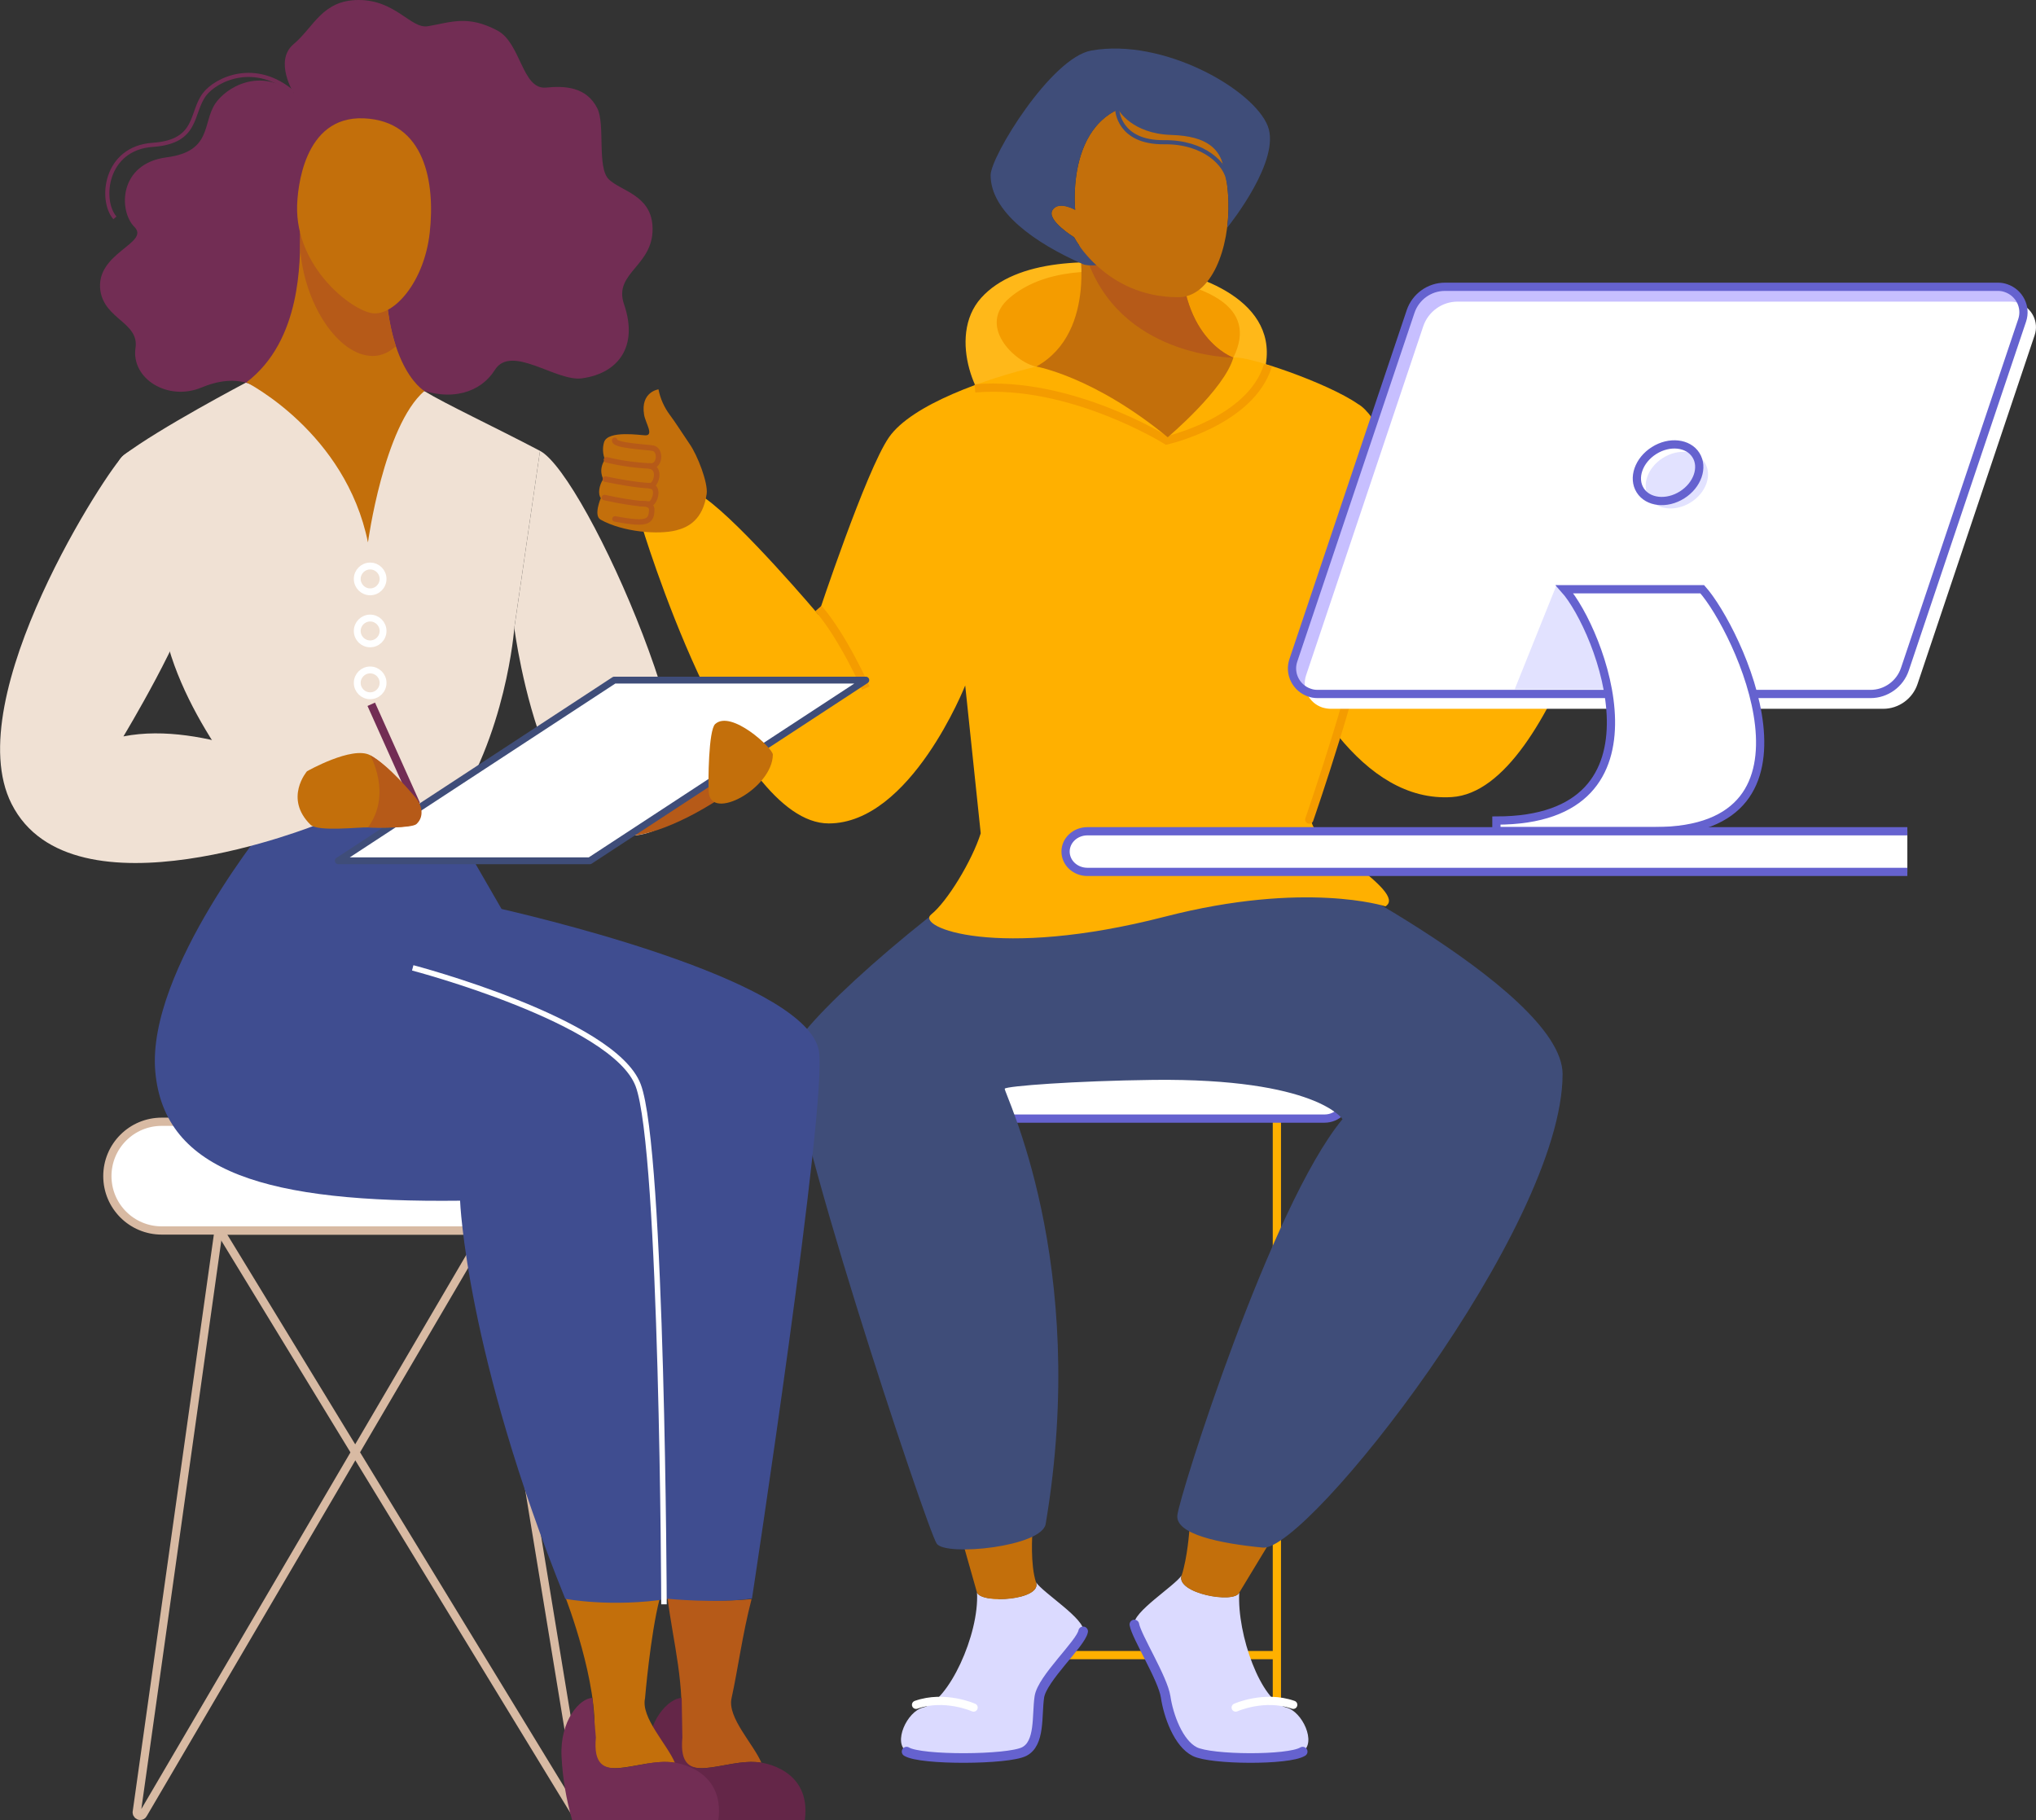 <?xml version="1.0" encoding="utf-8"?>
<!-- Generator: Adobe Illustrator 25.4.0, SVG Export Plug-In . SVG Version: 6.00 Build 0)  -->
<svg version="1.1" id="Layer_1" xmlns="http://www.w3.org/2000/svg" xmlns:xlink="http://www.w3.org/1999/xlink" x="0px" y="0px"
	 viewBox="0 0 1482.9 1325.7" style="enable-background:new 0 0 1482.9 1325.7;" xml:space="preserve">
<rect x="0" y="0" width="1482.9" height="1325.7" fill="#333333" stroke="none"/>
<style type="text/css">
	.st0{fill:none;stroke:#FFB000;stroke-width:6;stroke-miterlimit:10;}
	.st1{fill:#FFFFFF;stroke:#6562CF;stroke-width:6;stroke-miterlimit:10;}
	.st2{fill:#FFB819;}
	.st3{fill:#F49C00;}
	.st4{fill:#DBDAFF;}
	.st5{fill:#C36F0B;}
	.st6{fill:none;stroke:#6562CF;stroke-width:7;stroke-linecap:round;stroke-miterlimit:10;}
	.st7{fill:none;stroke:#FFFFFF;stroke-width:6;stroke-linecap:round;stroke-miterlimit:10;}
	.st8{fill:#3F4D79;}
	.st9{fill:#FFB000;}
	.st10{fill:none;stroke:#F49C00;stroke-width:6;stroke-miterlimit:10;}
	.st11{fill:none;stroke:#F49C00;stroke-width:6;stroke-linecap:round;stroke-miterlimit:10;}
	.st12{fill:none;stroke:#B65A18;stroke-width:4;stroke-linecap:round;stroke-miterlimit:10;}
	.st13{fill:none;stroke:#B65A18;stroke-width:3;stroke-linecap:round;stroke-miterlimit:10;}
	.st14{fill:#B65A18;}
	.st15{fill:none;stroke:#3F4D79;stroke-width:3;stroke-linecap:round;stroke-miterlimit:10;}
	.st16{fill:#C7BFFF;}
	.st17{fill:#FFFFFF;}
	.st18{fill:none;stroke:#6562CF;stroke-width:6;stroke-miterlimit:10;}
	.st19{fill:#E2E2FF;}
	.st20{fill:#FFFFFF;stroke:#D8BAA3;stroke-width:6;stroke-miterlimit:10;}
	.st21{fill:none;stroke:#D8BAA3;stroke-width:6;stroke-miterlimit:10;}
	.st22{fill:#642648;}
	.st23{fill:#722D54;}
	.st24{fill:#3F4D90;}
	.st25{fill:none;stroke:#FFFFFF;stroke-width:4;stroke-miterlimit:10;}
	.st26{fill:#F0E1D4;}
	.st27{fill:#F0E1D4;stroke:#FFFFFF;stroke-width:5;stroke-linejoin:round;}
	.st28{fill:#FFFFFF;stroke:#3F4D79;stroke-width:5;stroke-linejoin:round;}
	.st29{fill:none;stroke:#722D54;stroke-width:6;stroke-miterlimit:10;}
	.st30{fill:none;stroke:#722D54;stroke-width:3;stroke-miterlimit:10;}
</style>
<g id="Layer_2_00000064321448462483901480000012136898524549837498_">
	<g id="Слой_1">
		<g id="_4">
			<g id="CHAIR">
				<line class="st0" x1="930" y1="1280.5" x2="930" y2="814.8"/>
				<line class="st0" x1="724.2" y1="1280.5" x2="724.2" y2="814.8"/>
				<line class="st0" x1="726.8" y1="1205.6" x2="932" y2="1205.6"/>
				<path class="st1" d="M981.3,769v29.2c0,9.2-7.4,16.6-16.6,16.6H691.5c-9.2,0-16.6-7.4-16.6-16.6V769c0-9.2,7.4-16.6,16.6-16.6
					h273.1C973.8,752.4,981.3,759.9,981.3,769z"/>
			</g>
			<g id="CHARACTER">
				<g id="HOOD">
					<path class="st2" d="M918,279.1c21.3-53.4-34.7-78.1-77.3-84.5c-46.1-6.9-100.5-6.1-126.1,22.4s-2.2,81,14.7,85.8
						C729.3,302.8,887.7,355,918,279.1z"/>
					<path class="st3" d="M898.3,260.5c18.9-38.4-22.2-52.4-61.8-59.2s-76.8-4.8-101,15.5s3.3,46.9,19.3,50.3
						C754.8,267,879.4,298.9,898.3,260.5z"/>
				</g>
				<g id="LEGS">
					<g id="RIGHT_FOOT">
						<path class="st4" d="M672.3,1243.8c18.5-4.4,41-53.1,39.3-83.8c3.5,8.4,47.4,5.5,43-7.4c5.3,7.8,36,26.9,34.4,35.7
							s-29.9,34.2-31.8,47.8s0.8,33.8-11.1,39.8s-75.2,6.4-85.6,0S660.6,1246.6,672.3,1243.8z"/>
						<path class="st5" d="M751.9,1117.3c0,0-1.6,22.4,2.7,35.4s-39.5,15.8-43,7.4l-9.5-33.5L751.9,1117.3z"/>
						<path class="st6" d="M660.3,1275.9c10.3,6.4,73.7,6,85.6,0s9.1-26.3,11.1-39.8s30.3-39,31.9-47.8"/>
						<path class="st7" d="M667.2,1241.8c20.9-7.4,41.9,2,41.9,2"/>
					</g>
					<g id="LEFT_FOOT">
						<path class="st4" d="M936.9,1243.8c-18.5-4.4-36-53.1-34.3-83.8c-3.5,8.4-46.4,0.5-42-12.4c-5.3,7.8-36,26.9-34.4,35.7
							s20.9,39.2,22.8,52.8s9.2,33.8,21.1,39.8s68.2,6.4,78.6,0S948.5,1246.6,936.9,1243.8z"/>
						<path class="st5" d="M866.3,1114.3c0,0-1.4,20.4-5.7,33.4s38.5,20.8,42,12.4l21.5-35.5L866.3,1114.3z"/>
						<path class="st6" d="M948.8,1275.9c-10.4,6.4-66.6,6-78.6,0s-19.2-26.3-21.2-39.8s-21.3-44-22.8-52.8"/>
						<path class="st7" d="M941.9,1241.8c-21-7.4-41.9,2-41.9,2"/>
					</g>
					<path id="PANTS" class="st8" d="M749.6,617.6c-52.9,28.2-161.5,120.8-171.9,146.7s97.8,350.9,104.6,360.2s76.5,2.2,79.3-14.4
						c32.4-191.4-31.1-315.2-29.8-317.1s51.1-5.7,108.3-6.4c118.7-1.3,137.7,28.6,137.7,28.6c-52.1,62.9-119.1,275.1-120.3,288.7
						s30.3,20.3,62.3,23.4s218.3-233,218.3-344.9c0-62.7-208.3-164.7-208.3-164.7S787.7,597.3,749.6,617.6z"/>
				</g>
				<g id="HOODY">
					<path class="st9" d="M898.3,260.5L754.8,267c-36.3,8.7-90.6,27.5-107.3,51.5S596,447.6,596,447.6s-55.8-66-82.6-84.8
						c0,0-21,18.1-46.4,18.8c0,0,65.2,218.2,136.6,218.2c59.8,0,99.4-100.5,99.4-100.5L714.3,607c-6.3,20-24.5,49.9-36.1,59.1
						s47.7,33.2,170.3,1.6c102.5-26.4,160.6-7.5,160.6-7.5c17-10.6-57.6-49.1-53.6-63.1c0,0,9.3-27.5,19.3-60.8
						c22.6,27.6,50.1,46.4,82.6,44.3c77.5-4.9,127.1-226.6,127.1-226.6s-25.6-34.1-30-33s-99.5,117.8-99.5,117.8
						s-39.5-130-65.9-144.5C966.8,278.8,907.9,258.7,898.3,260.5z"/>
					<path class="st10" d="M630.6,501.2c0,0-16.4-37.1-34.5-58"/>
					<path class="st10" d="M923.5,266.1c-12.3,40.9-73.8,54.7-73.8,54.7s-70-43.8-139.6-37.9"/>
					<path class="st11" d="M997.4,439.9C992,486.5,953.6,597,953.6,597"/>
				</g>
				<g id="ARMS">
					<g id="RIGHT">
						<path class="st5" d="M479.6,283.6c1.3,6.8,4.2,13.2,8.4,18.8c3,3.8,11.8,17.5,14.2,20.9c5.9,8.4,13.6,28.6,12.5,36.4
							c-2.7,18.9-13.4,24.4-22.2,26.6c-12.6,3.3-38.7,1.4-55.1-7.8c-5.3-3,0.2-15.7,0.2-15.7c-2.2-2.8-1.4-9.1,1.8-13.9
							c0,0-4-6.4,1.2-14.2c-1.6-4-1.9-8.5-0.6-12.7c2.9-8.8,26.8-4.9,30.1-4.9c6.4,0.1-0.1-9.2-1-15.1
							C466.4,285.4,479.6,283.6,479.6,283.6z"/>
						<path class="st12" d="M441.7,334.9c10.3,2.5,20.8,4,31.4,4.5c7.8,1.2,8.6-11.6,2.6-12.9c-4.2-0.9-28.6-1.8-28-5.8"/>
						<path class="st12" d="M473.1,339.4c9.1,1.7,4.3,15,0.5,14.3c0,0-6.9,0.5-32.7-4.7"/>
						<path class="st12" d="M473.7,354c7.3,0.9,2.8,13.5-0.8,13.1c0,0-8.4,0.6-32.7-4.7"/>
						<path class="st12" d="M447.9,378c22,4,26.6,3,26.8-6.6c0.1-5.4-8.5-4.6-8.5-4.6"/>
					</g>
					<g id="LEFT">
						<path id="ARM" class="st5" d="M1176.7,255.7c-0.5,6.9-2.5,13.6-6,19.5c-2.5,4.1-9.5,18.7-11.4,22.4c-4.8,9-9.9,29.9-7.9,37.4
							c5,18.3,16.2,22.4,25.2,23.6c12.9,1.7,38.4-3.4,53.4-14.4c4.8-3.6-2.2-15.5-2.2-15.5c1.8-3,0.2-9.1-3.5-13.5
							c0,0,3.2-6.8-2.9-13.8c1.1-4.2,0.8-8.6-0.9-12.6c-3.9-8.3-27-1.6-30.2-1.2c-6.3,0.9-1-9-0.8-15
							C1189.9,255.8,1176.7,255.7,1176.7,255.7z"/>
						<g id="FINGERS">
							<path class="st5" d="M1212.7,288.5c1,3.9-22.9,7.7-27,9.1c-4.3,1.5-4.1,9.2-0.3,11.8c0,6.4,2.1,13.5,4.1,14.5
								c-4.8,3,0.6,14,3.8,13.2c1.1-0.1,2.2-0.2,3.2-0.5c-2.3,0.6-4.9,2-4.4,5c1.4,9.4,6.1,9.9,27.3,3.2L1212.7,288.5z"/>
							<path class="st13" d="M1212.7,288.4c-3.8,1.4-22.9,7.7-27,9.1c-5.8,2-3.4,14.5,4.1,12.4c10-1.9,19.8-4.6,29.2-8.3"/>
							<path class="st13" d="M1189.8,309.9c-8.8,2.8-2.4,15.3,1.2,14.1c0,0,5.7-0.4,30.4-8.6"/>
							<path class="st13" d="M1193.5,323.7c-8.6,1.1-3.7,14.2-0.2,13.4c0,0,8.4-0.4,31.6-8.6"/>
							<path class="st13" d="M1219.4,344.9c-21.2,6.6-25.9,6.2-27.3-3.2c-0.8-5.3,7.9-5.6,7.9-5.6"/>
						</g>
					</g>
				</g>
				<g id="HEAD">
					<g id="NECK">
						<path class="st5" d="M860.6,173.5c-4.3,72.5,37.7,87,37.7,87c-6.5,23.2-47.8,58-47.8,58c-53.7-44.2-95.7-51.5-95.7-51.5
							c45.7-25.4,30.4-93.5,30.4-93.5L860.6,173.5z"/>
						<path class="st14" d="M790.8,185.8c23.7,74.7,107.5,74.7,107.5,74.7s-42-14.5-37.7-87h-75.4L790.8,185.8z"/>
					</g>
					<path id="HEAD-2" class="st5" d="M766.5,153.1c4.4-7.4,16.6-0.3,16.6-0.3s-8.7-80.1,59-78.3c71.1,1.9,63.8,142,16.1,142
						c-53.5,0-75.9-43.7-75.9-43.7S762.1,160.5,766.5,153.1z"/>
					<g id="HAIR">
						<path class="st15" d="M894.7,131.7c-1.6-11.9-17.5-28.4-46.7-28.1c-33.6,0.4-34.3-23.9-34.3-23.9"/>
						<path class="st8" d="M794.9,36.8c52.5-9.3,118.2,28.4,128.5,55.1c9.5,24.6-26.8,70.5-29.4,73.7l-0.2,0.1
							c1.9-14.8,1-29.8-2.5-44.2c-0.1-0.4-0.2-0.8-0.3-1.1c-3.1-10.9-10.6-21.3-37.9-22.1c-28.7-0.9-38.4-18-38.7-18.6
							c-37.4,17.3-31.3,73.2-31.3,73.2s-12.3-6.9-16.6,0.3c-4.4,7.2,15.8,19.7,15.8,19.7c4.3,7.6,9.8,14.5,16.2,20.3
							c-4.3,0.3-7.7,0.1-9.8-0.8c-35.3-15.5-67.2-38.3-67.2-64.8C721.6,113.8,765.6,42,794.9,36.8z"/>
					</g>
				</g>
			</g>
			<g id="COMPUTER">
				<g id="COMPUTER-2">
					<path class="st16" d="M953.7,505.3c-9.7-3.3-14.9-13.8-11.6-23.6l85.3-254.1c3.6-10.7,13.7-18,25-18h402.8c2,0,4,0.3,5.9,1
						c9.7,3.3,15,13.8,11.7,23.5l-85.4,254.2c-3.6,10.7-13.7,18-25,18H959.6C957.6,506.3,955.6,506,953.7,505.3z"/>
					<path class="st17" d="M963,515.3c-9.7-3.3-15-13.8-11.7-23.5l85.3-254.1c3.6-10.7,13.7-18,25-18h402.7c2,0,4,0.3,5.9,1
						c9.7,3.3,15,13.8,11.7,23.5l-85.3,254.1c-3.6,10.7-13.7,18-25,18H968.8C966.8,516.2,964.9,515.9,963,515.3z"/>
					<path class="st18" d="M953.7,504.5c-9.7-3.3-15-13.8-11.7-23.5l85.4-254.1c3.6-10.7,13.7-18,25-18h402.8c2,0,4,0.3,5.9,1
						c9.7,3.3,15,13.8,11.7,23.5l-85.4,254.1c-3.6,10.7-13.7,18-25,18H959.6C957.6,505.5,955.6,505.2,953.7,504.5z"/>
					<path class="st19" d="M1169.4,502.1h-66.2l30.6-76.2C1156.6,442.5,1169.4,502.1,1169.4,502.1z"/>
					<path class="st1" d="M1089.8,605.4h115.7c130.4,0,60.2-147.2,34.3-176.2h-100.3c25.9,29,80.8,168.5-49.6,168.5V605.4z"/>
					
						<ellipse transform="matrix(0.846 -0.534 0.534 0.846 1.679 705.627)" class="st19" cx="1220.8" cy="349.9" rx="24" ry="19.1"/>
					
						<ellipse transform="matrix(0.846 -0.534 0.534 0.846 3.575 701.374)" class="st18" cx="1214.4" cy="344.5" rx="24" ry="19.1"/>
				</g>
				<g id="TABLE">
					<path class="st17" d="M1389.2,635.1H792c-8.8,0-15.9-6.6-15.9-14.8l0,0c0-8.2,7.1-14.8,15.9-14.8h597.2V635.1z"/>
					<path class="st18" d="M1389.2,635.1H792c-8.8,0-15.9-6.6-15.9-14.8l0,0c0-8.2,7.1-14.8,15.9-14.8h597.2"/>
				</g>
			</g>
		</g>
	</g>
</g>
<g id="Layer_2_00000119113668314395180410000010002619935179540151_">
	<g id="Слой_1_00000169560171460816824590000001788999828979451781_">
		<g id="_1">
			<g id="CHAIR_00000082328313576950298590000014078137625263534760_">
				<path class="st20" d="M117.8,817.1h290.5c21.9,0,39.6,17.7,39.6,39.6l0,0c0,21.9-17.7,39.6-39.6,39.6H117.8
					c-21.9,0-39.6-17.7-39.6-39.6l0,0C78.2,834.8,95.9,817.1,117.8,817.1z"/>
				<path class="st21" d="M102.1,1322.7L102.1,1322.7c-1.3,0-2.4-1-2.5-2.4c0-0.1,0-0.2,0-0.3l59.6-423.7h194.3l-249.3,425.2
					C103.8,1322.3,103,1322.7,102.1,1322.7z"/>
				<path class="st21" d="M421.6,1322.7L421.6,1322.7c1.3,0,2.4-1,2.5-2.3c0-0.1,0-0.3,0-0.4l-69.6-423.7H160.2l259.3,425.2
					C420,1322.3,420.8,1322.7,421.6,1322.7z"/>
			</g>
			<g id="WOMAN">
				<g id="LEGS_00000044151836197895544210000005026353423913628349_">
					<g id="RIGHT_FOOT_00000178901153640109728220000003481195470126543030_">
						<path class="st14" d="M486.1,1163.3c13.5,1.3,35.3,4,61.3,1.5c-6.7,25.8-9.8,50.4-14.6,72.3c-3.1,14.1,16,33.2,21.8,47
							c-0.1-0.1-0.3-0.1-0.5-0.2c-26.5-4.2-62.1,20.9-58.4-18.3C499.2,1226.4,490.4,1197.7,486.1,1163.3z"/>
						<path id="SHOE" class="st22" d="M496.5,1236.8c-9.1,0-25.9,16.5-24.5,42.9c0.8,15.6,3.4,31,7.7,46h106.5
							c5-37.7-32.1-41.8-32.1-41.8c-26.5-4.2-60.8,20.9-57.1-18.3L496.5,1236.8z"/>
					</g>
					<g id="LEFT_FOOT_00000003096500129226672170000003309057088949396894_">
						<path class="st5" d="M412.1,1164.3c13.5,1.3,42.3,3,68.3,0.5c-6.7,25.8-10.6,72.3-10.6,72.3c-3.1,14.1,16,33.2,21.8,47
							c-0.1-0.1-0.3-0.1-0.5-0.2c-26.5-4.2-62.1,20.9-58.4-18.3C436.2,1226.4,412.1,1164.3,412.1,1164.3z"/>
						<path id="SHOE-2" class="st23" d="M431.5,1236.8c-9.1,0-23.9,16.5-22.5,42.9c0.8,15.6,3.4,31,7.7,46h106.5
							c5-37.7-32.1-41.8-32.1-41.8c-26.5-4.2-60.8,20.9-57.1-18.3L431.5,1236.8z"/>
					</g>
					<g id="LEGS-2">
						<path class="st24" d="M198.1,595.9c0,0-91.5,110.8-85,184.6s82.4,95.7,222,94.1c0,0,4.1,110.8,76.6,290c0,0,33.6,6.5,75,0
							c0,0,35,3.5,61-0.2c0,0,55.4-362.3,48.7-399.1c-8.9-48.7-185.4-92.6-231.1-103.2l-38.2-66.2
							C327.1,595.9,250.4,605.7,198.1,595.9z"/>
						<path class="st25" d="M300.6,705c0,0,146.4,38.4,164.2,85.5s18.8,378.1,18.8,378.1"/>
					</g>
				</g>
				<g id="BLOUSE">
					<path class="st26" d="M374.6,457.3c0,0-5.7,79.1-47.9,138.8c0,0-69,11.8-129,0c0,0-59.4-62.5-76.5-130.3
						c0,0-56.6-114.8-31-134.3s89.3-53,89.3-53l129.6,6.4c16,9.7,50.1,25.6,84.2,43.5L374.6,457.3z"/>
					<circle class="st27" cx="269.6" cy="421.7" r="9.4"/>
					<circle class="st27" cx="269.6" cy="459.6" r="9.4"/>
					<circle class="st27" cx="269.6" cy="497.4" r="9.4"/>
				</g>
				<g id="RIGHT_HAND">
					<path class="st26" d="M393.3,328.4c34.1,17.9,134.4,247.7,92.6,272c-86.7,50.5-111.3-143-111.3-143L393.3,328.4z"/>
					<path class="st14" d="M449.5,607.5c11.7,5,41.9-4.2,75.4-26.2s-4.5-36.5-4.5-36.5s-44.6-17.9-71.8-5S427.1,597.9,449.5,607.5z"
						/>
					<polygon class="st28" points="630.6,495.4 447.4,495.4 246.4,627 429.6,627 					"/>
					<path class="st5" d="M562.9,549.7c0-4.8-30.4-32.9-42-22.3c-4.9,4.4-5.2,42.6-4.7,49.5C517.6,598.7,562.6,574.2,562.9,549.7z"
						/>
				</g>
				<g id="LEFT_HAND">
					<path class="st26" d="M90.2,331.5c-10.4,8.3-120.9,176.5-81.8,254c44.1,87.5,223.4,14.8,223.4,14.8s-22.7-7-8.1-36.2
						c0,0-74.2-39.5-133.8-27.7c0,0,46.3-76.7,51.1-106.7S127.5,301.9,90.2,331.5z"/>
					<line class="st29" x1="270.4" y1="513" x2="303.1" y2="585.9"/>
					<g id="ARM_00000152947159948759000970000018334097584773507736_">
						<path class="st5" d="M223.6,561.8c0,0,32.9-18.7,46-11.7c14.4,7.7,31.6,32,33.2,36.1s1.1,8.3,0.9,12.7s-30,4.1-35.7,3.8
							s-36.4,3.3-41.8-1.9C206.6,581.5,223.6,561.8,223.6,561.8z"/>
						<path class="st14" d="M268,602.7c5.8,0.3,32.1,0.7,35.4-2.5c6.6-6.2,2.8-15.4-0.5-19c-3-3.3-19.3-23.5-33.3-31.1
							C269.6,550.1,285.9,578.4,268,602.7"/>
					</g>
				</g>
				<g id="HEAD_00000079450022516127862630000002833372470842465963_">
					<g id="HAIR_00000062875532455470121160000010970273297913181580_">
						<path class="st23" d="M213.9,67.8c0,0-14.6-23.5,0-35.7S234.6,0.1,261,0c27.3-0.1,38.2,21.2,50.7,19.1
							c17-2.9,28.9-8.3,50.5,3.1c17.3,9.1,18,43.3,35.5,41.6c13.9-1.4,29.4-0.5,37.3,15c6,11.7-0.4,43.4,8.5,51.9s30,11.3,31.7,33.3
							c2.2,29.7-28.8,34.1-20.7,57.6c10.7,31-4.4,50.5-30.8,54c-18.6,2.5-51.3-25.2-63.3-6.1c-10.2,16.3-31.7,23.5-58,13
							s-42.6-7.3-58.8-0.4s-36.1,16.6-49.5,4.9s-29.6-12.1-47.4-4.7c-24.7,10.2-51.3-6.6-48-28.9c2.7-18.5-22.6-20.8-25.6-41.8
							c-3.8-27.4,36.5-34.5,24.8-46.3s-11.4-46.2,23.5-50.7c33.1-4.3,26-24.9,35.3-39C164.6,63.7,189.2,48.7,213.9,67.8z"/>
						<path class="st30" d="M83.7,158.7c-11-12.5-7.5-50.8,27.6-53.2c33.3-2.3,27.5-23.3,37.6-36.7c8.6-11.3,37.3-24.8,64.6-1.2"/>
					</g>
					<g id="NECK_00000064344349006752090930000005077180018324010142_">
						<path class="st5" d="M218.7,168.9c-0.2,21,1.1,78.9-39.2,109.6c0,0,72.2,36.3,88.5,116.6c0,0,11.5-84.7,41.1-110.3
							c0,0-35.1-19.9-27.4-116L218.7,168.9z"/>
						<path class="st14" d="M288.3,252.2c-5,4.5-10.6,7.1-16.8,7.1c-25.3,0-50.6-38.6-53-79.9c0.1-4.1,0.1-7.6,0.1-10.4h63.1
							C278.6,208,282.5,234.5,288.3,252.2z"/>
					</g>
					<path id="HEAD-2_00000120533942909631373250000002245556333780229780_" class="st5" d="M216.4,149.9c0.3-10.6,4-65.7,48.7-63.7
						s51.9,47.1,47.9,83.2s-26,60.5-41.4,58.8S215.2,194.6,216.4,149.9z"/>
				</g>
			</g>
		</g>
	</g>
</g>
</svg>
